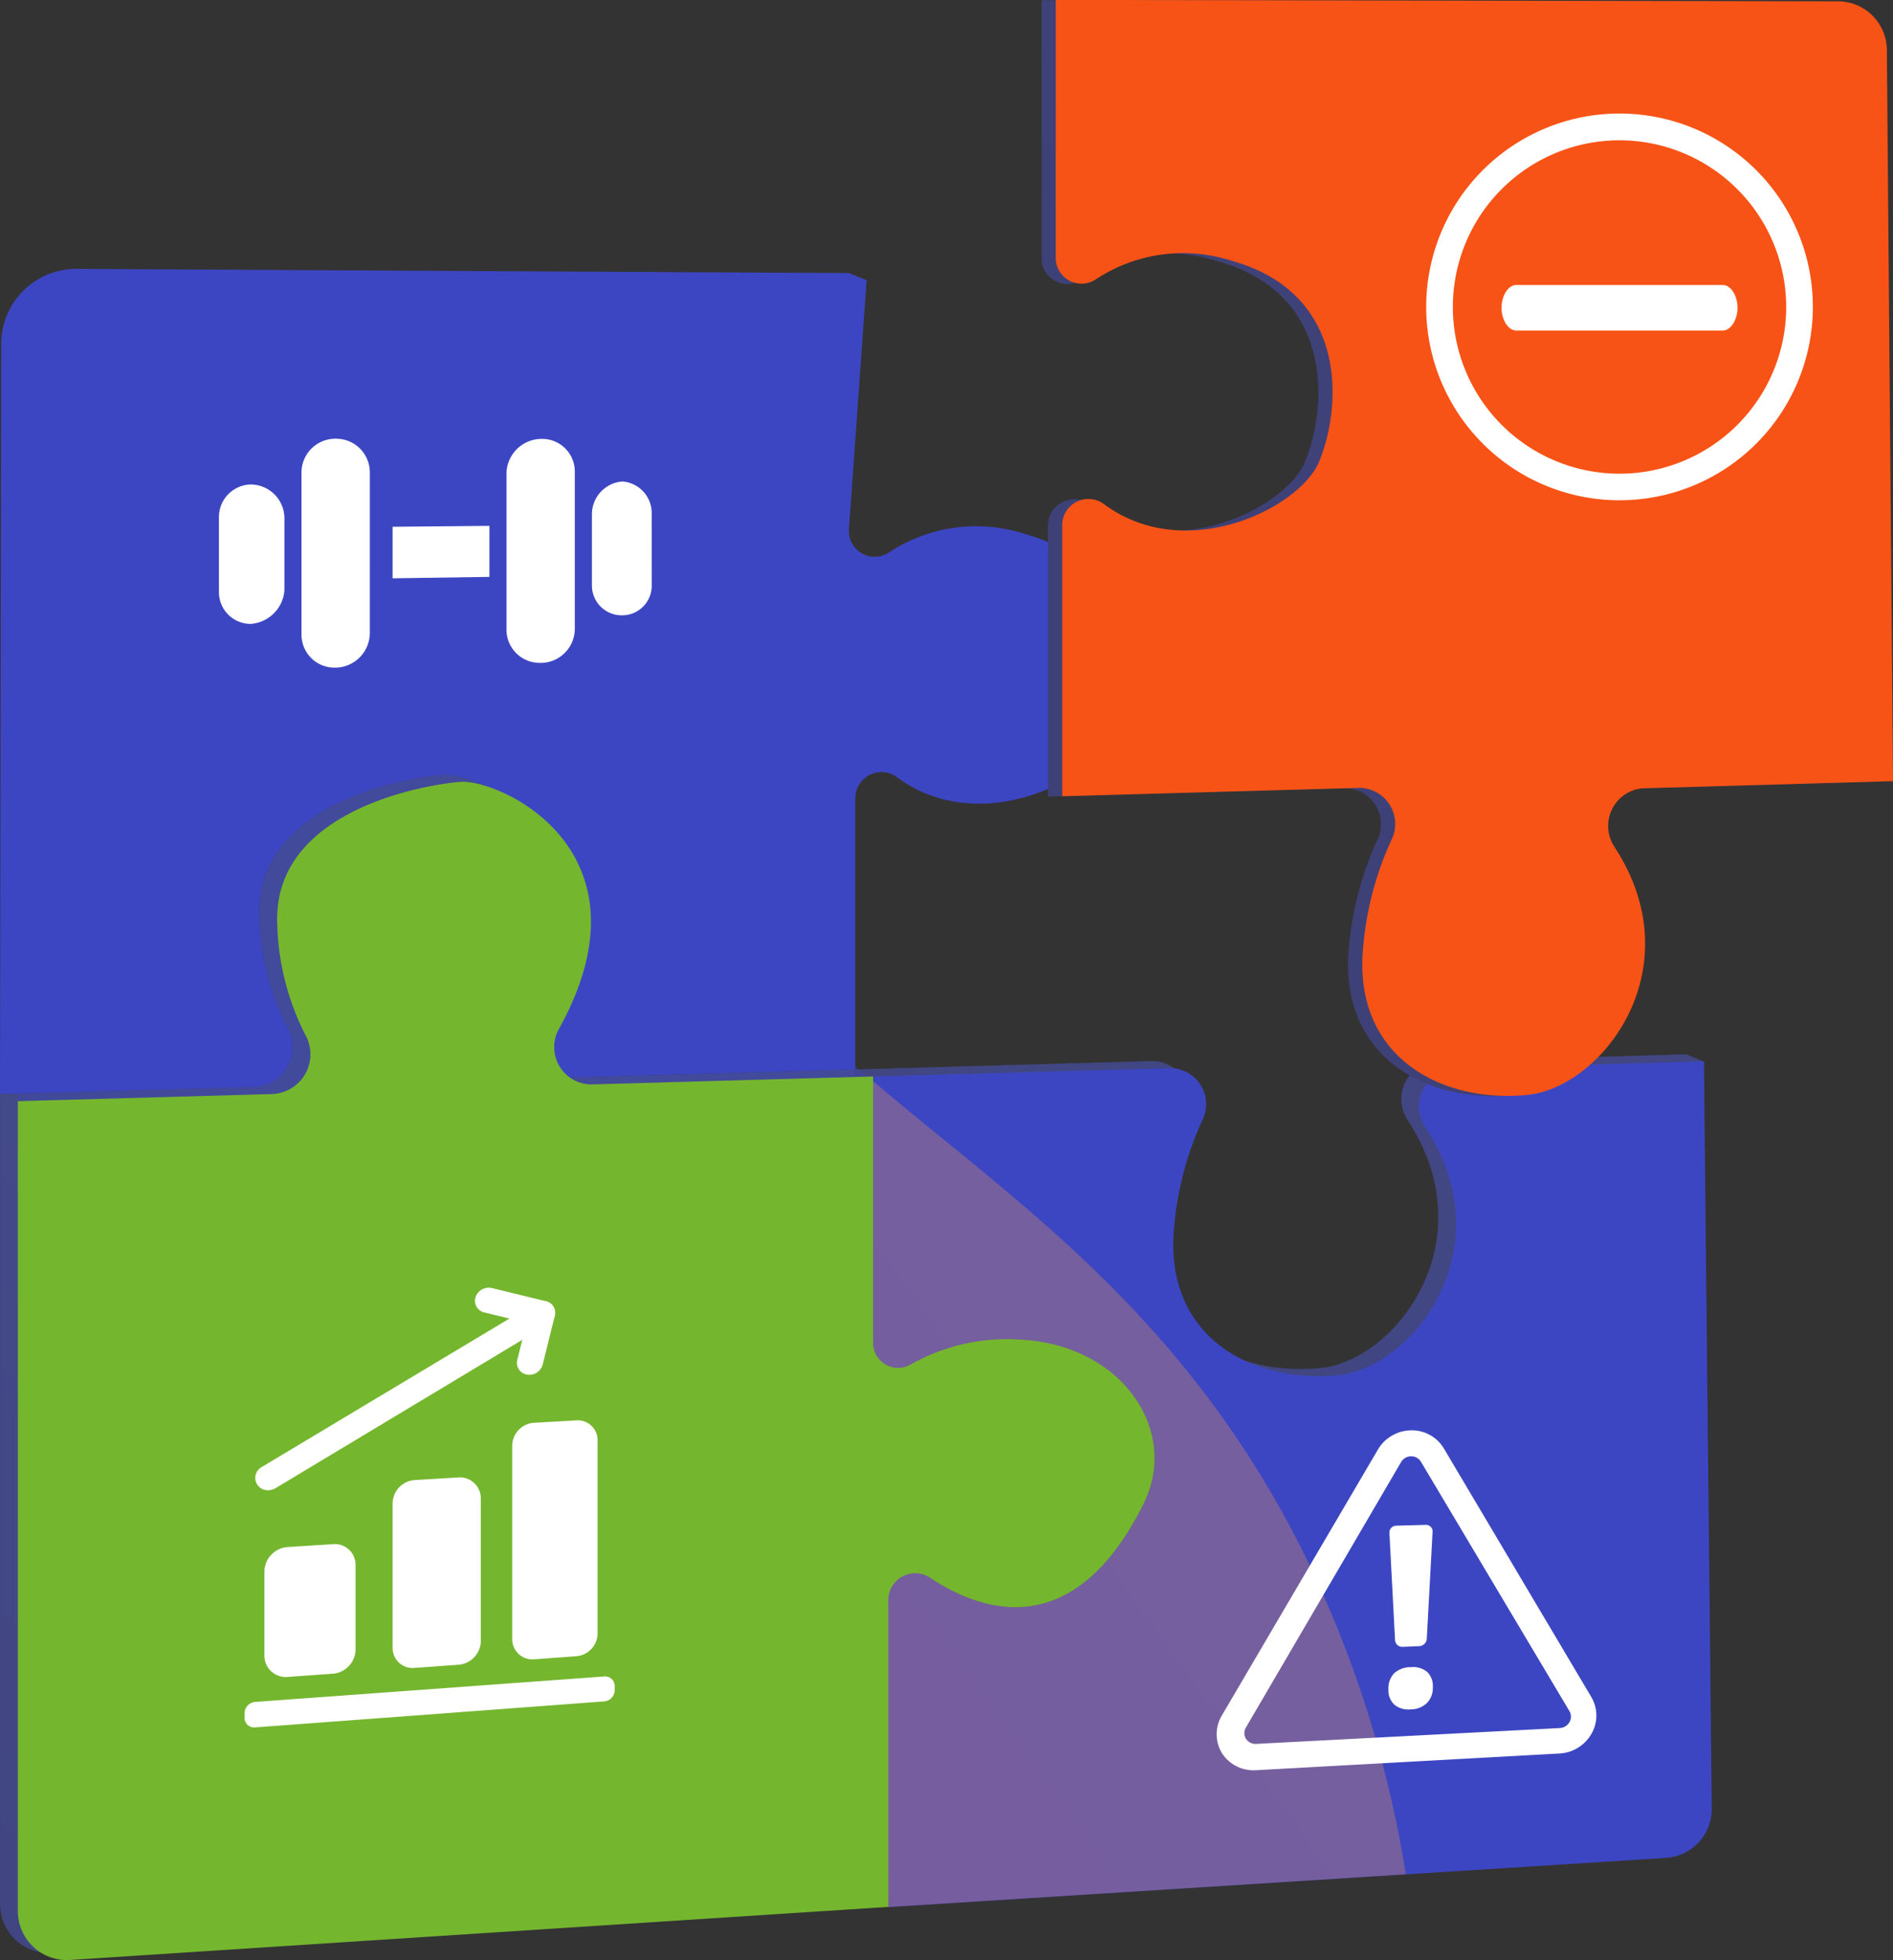 <svg xmlns="http://www.w3.org/2000/svg" xmlns:xlink="http://www.w3.org/1999/xlink" width="79.312" height="82.112" viewBox="0 0 79.312 82.112">
  <rect x="0" y="0" width="79.312" height="82.112" fill="#333333" stroke="none"/>
  <defs>
    <linearGradient id="linear-gradient" x1="2.015" y1="-2.194" x2="-1.187" y2="3.39" gradientUnits="objectBoundingBox">
      <stop offset="0" stop-color="#444b8c"/>
      <stop offset="0.996" stop-color="#3e4177"/>
    </linearGradient>
    <linearGradient id="linear-gradient-2" x1="0.523" y1="0.432" x2="-0.412" y2="1.64" xlink:href="#linear-gradient"/>
    <linearGradient id="linear-gradient-3" x1="3.051" y1="-2.38" x2="-2.107" y2="3.403" gradientUnits="objectBoundingBox">
      <stop offset="0" stop-color="#ffc444"/>
      <stop offset="0.996" stop-color="#f36f56"/>
    </linearGradient>
    <linearGradient id="linear-gradient-4" x1="1.304" y1="-0.501" x2="0.331" y2="0.536" xlink:href="#linear-gradient"/>
  </defs>
  <g id="Grupo_116043" data-name="Grupo 116043" transform="translate(-617.156 -757.624)">
    <g id="Grupo_116042" data-name="Grupo 116042" transform="translate(617.156 757.624)">
      <g id="Grupo_116019" data-name="Grupo 116019" transform="translate(0 11.264)">
        <path id="Trazado_171193" data-name="Trazado 171193" d="M1724.061,2078.845l-10.494.3a1.583,1.583,0,0,0-1.184,2.441c3.348,5.1-.51,10.083-3.624,10.4-3.615.37-7.257-1.583-6.909-6.035a13.494,13.494,0,0,1,1.188-4.625,1.512,1.512,0,0,0-1.315-2.2l-12.471.352v11.105a1.05,1.05,0,0,0,1.567.965,8.18,8.18,0,0,1,4.684-1.042c4.211.25,6.6,3.833,5.079,6.882-2.938,5.88-6.81,4.531-9,3.052a1.13,1.13,0,0,0-1.7,1.032v12.8l32.582-2.063a2.053,2.053,0,0,0,1.924-2.071l.415-30.99Z" transform="translate(-1653.415 -2045.944)" fill="url(#linear-gradient)"/>
        <path id="Trazado_171194" data-name="Trazado 171194" d="M655.322,1761.685c2.191,1.479,6.063,2.828,9-3.052,1.524-3.05-.868-6.632-5.079-6.882a8.181,8.181,0,0,0-4.684,1.042,1.05,1.05,0,0,1-1.567-.965v-11.105l-11.805.333a1.562,1.562,0,0,1-1.333-2.364c4.1-7.45-2.529-10.464-4.2-10.309-1.851.171-7.632,1.319-7.632,5.736a10.816,10.816,0,0,0,1.208,4.916,1.663,1.663,0,0,1-1.392,2.422l-10.68.3v33.931a2.053,2.053,0,0,0,2.186,2.049l34.285-2.224v-12.8A1.13,1.13,0,0,1,655.322,1761.685Z" transform="translate(-617.156 -1707.192)" fill="url(#linear-gradient-2)"/>
        <path id="Trazado_171195" data-name="Trazado 171195" d="M617.156,1129.165l10.68-.3a1.663,1.663,0,0,0,1.392-2.422,10.817,10.817,0,0,1-1.208-4.916c0-4.417,5.781-5.565,7.632-5.736,1.673-.155,8.3,2.859,4.2,10.309a1.562,1.562,0,0,0,1.333,2.364l11.805-.333v-11.306a1.1,1.1,0,0,1,1.74-.941c3.414,2.557,8.218.186,9.028-1.778.959-2.328,1.221-7.05-3.681-8.41a6.628,6.628,0,0,0-5.687.788,1.081,1.081,0,0,1-1.668-.958l.745-10.452-.745-.3-32.355-.175a3.144,3.144,0,0,0-3.161,3.138Z" transform="translate(-617.156 -1094.599)" fill="#3d46c2"/>
        <path id="Trazado_171196" data-name="Trazado 171196" d="M1746.351,2087.761l-10.494.3a1.583,1.583,0,0,0-1.184,2.441c3.348,5.1-.51,10.083-3.624,10.4-3.615.37-7.257-1.583-6.909-6.035a13.494,13.494,0,0,1,1.188-4.625,1.512,1.512,0,0,0-1.315-2.2l-12.471.352V2099.5a1.05,1.05,0,0,0,1.567.965,8.182,8.182,0,0,1,4.684-1.042c4.211.25,6.6,3.833,5.079,6.882-2.938,5.88-6.81,4.531-9,3.052a1.13,1.13,0,0,0-1.7,1.032v12.8l32.582-2.063a2.053,2.053,0,0,0,1.924-2.071Z" transform="translate(-1674.96 -2054.563)" fill="#3d46c2"/>
        <path id="Trazado_171197" data-name="Trazado 171197" d="M1790.623,2137.114l-8.87.268a8.644,8.644,0,0,1,.735,8.27,7.513,7.513,0,0,1-5.6,4.58c-.2.021-.4.035-.6.044a7.868,7.868,0,0,1-6.278-2.378,7.055,7.055,0,0,1-1.663-5.408,15.249,15.249,0,0,1,1.289-5.1l-10.762.322v8.62a9.614,9.614,0,0,1,3.718-.873c.359-.014.729-.009,1.1.013a7.362,7.362,0,0,1,6.274,3.806,5.979,5.979,0,0,1,.018,5.448c-2.078,4.165-4.676,5.155-6.5,5.25a7.336,7.336,0,0,1-3.979-1.026v10.176l29.81-1.837a1.747,1.747,0,0,0,1.64-1.765Z" transform="translate(-1720.709 -2102.266)" fill="none" opacity="0.3" style="mix-blend-mode: soft-light;isolation: isolate"/>
        <path id="Trazado_171198" data-name="Trazado 171198" d="M677.613,1770.6c2.191,1.479,6.063,2.828,9-3.052,1.524-3.05-.868-6.632-5.079-6.882a8.181,8.181,0,0,0-4.684,1.042,1.05,1.05,0,0,1-1.567-.965v-11.105l-11.805.333a1.562,1.562,0,0,1-1.333-2.364c4.1-7.45-2.529-10.464-4.2-10.309-1.851.171-7.632,1.319-7.632,5.736a10.816,10.816,0,0,0,1.208,4.916,1.663,1.663,0,0,1-1.392,2.422l-10.68.3V1784.6a2.053,2.053,0,0,0,2.186,2.049l34.285-2.224v-12.8A1.129,1.129,0,0,1,677.613,1770.6Z" transform="translate(-638.702 -1715.81)" fill="#75b62f"/>
        <path id="Trazado_171199" data-name="Trazado 171199" d="M729.1,1813.422a4.5,4.5,0,0,0-3.832-2.167c-.272-.016-.543-.018-.805-.007a6.41,6.41,0,0,0-3.008.842,2.616,2.616,0,0,1-1.206.36,2.487,2.487,0,0,1-1.863-.723,2.752,2.752,0,0,1-.81-1.984v-9.457l-10.218.305a3.013,3.013,0,0,1-2.745-1.563,3.353,3.353,0,0,1,0-3.292c1.225-2.224,1.434-4.081.621-5.523a4.883,4.883,0,0,0-3.3-2.291c-.3.031-6.08.683-6.08,4.014a9.047,9.047,0,0,0,1.019,4.133,3.409,3.409,0,0,1-.108,3.28,3.3,3.3,0,0,1-2.758,1.666l-8.981.269-.181,31.111a1.807,1.807,0,0,0,1.945,1.813l31.423-2.405v-11.153a2.917,2.917,0,0,1,2.676-2.943,2.445,2.445,0,0,1,1.5.422,5.176,5.176,0,0,0,2.971,1.023c1.415-.07,2.684-1.211,3.774-3.387A2.505,2.505,0,0,0,729.1,1813.422Z" transform="translate(-682.584 -1764.745)" fill="none" opacity="0.3" style="mix-blend-mode: soft-light;isolation: isolate"/>
        <path id="Trazado_171200" data-name="Trazado 171200" d="M639.447,1138.081l10.68-.3a1.663,1.663,0,0,0,1.392-2.422,10.816,10.816,0,0,1-1.208-4.916c0-4.417,5.781-5.565,7.632-5.736,1.673-.155,8.3,2.859,4.2,10.309a1.562,1.562,0,0,0,1.333,2.364l11.805-.333v-11.306a1.1,1.1,0,0,1,1.74-.941c3.414,2.557,8.218.186,9.028-1.778.959-2.328,1.221-7.05-3.681-8.41a6.628,6.628,0,0,0-5.687.788,1.081,1.081,0,0,1-1.668-.958v-10.75l-32.355-.176a3.144,3.144,0,0,0-3.161,3.138Z" transform="translate(-638.702 -1103.216)" fill="none"/>
        <path id="Trazado_171201" data-name="Trazado 171201" d="M684.159,1149.746a1.656,1.656,0,0,1,1.653-1.651l30.882.167v9.268a2.634,2.634,0,0,0,.764,1.872,2.572,2.572,0,0,0,1.81.759,2.532,2.532,0,0,0,1.416-.436,4.847,4.847,0,0,1,2.753-.835,6.4,6.4,0,0,1,1.7.246,3.981,3.981,0,0,1,2.724,2.044,5.7,5.7,0,0,1-.023,4.362c-.287.7-2.1,1.972-4.21,1.972a4.15,4.15,0,0,1-2.547-.819,2.531,2.531,0,0,0-1.527-.513,2.625,2.625,0,0,0-2.6,2.647v9.858l-10.348.292a.144.144,0,0,1,.006-.156c2.278-4.143,1.544-7.064.527-8.784a7.844,7.844,0,0,0-5.9-3.739c-.092,0-.182,0-.268.012-3.337.309-8.985,2.177-8.985,7.22a12.213,12.213,0,0,0,1.37,5.593.191.191,0,0,1-.011.187c-.039.066-.079.068-.1.068l-9.145.258Z" transform="translate(-681.87 -1146.307)" fill="none" opacity="0.3" style="mix-blend-mode: soft-light;isolation: isolate"/>
        <g id="Grupo_116017" data-name="Grupo 116017" transform="translate(0.745 0.297)" opacity="0.3" style="mix-blend-mode: multiply;isolation: isolate">
          <path id="Trazado_171202" data-name="Trazado 171202" d="M665.217,1121.518c-1.357-7.349.8-12.5,2.847-17.882l-25.5-.138a3.044,3.044,0,0,0-3.061,3.039l-.054,31.528,10.679-.3a1.663,1.663,0,0,0,1.392-2.422,10.816,10.816,0,0,1-1.208-4.916c0-4.417,5.781-5.565,7.632-5.736,1.673-.155,8.3,2.859,4.2,10.309a1.562,1.562,0,0,0,1.333,2.364l11.58-.327C670.407,1133.048,666.564,1128.811,665.217,1121.518Z" transform="translate(-639.447 -1103.498)" fill="#3d46c2"/>
        </g>
        <g id="Grupo_116018" data-name="Grupo 116018" transform="translate(36.582 34.028)" opacity="0.3" style="mix-blend-mode: multiply;isolation: isolate">
          <path id="Trazado_171203" data-name="Trazado 171203" d="M1711.541,2112.567v10.906a1.05,1.05,0,0,0,1.567.965,8.18,8.18,0,0,1,4.684-1.042c4.211.25,6.6,3.833,5.079,6.882-2.938,5.88-6.81,4.531-9,3.051a1.13,1.13,0,0,0-1.7,1.032v12.8l21.687-1.374a46.882,46.882,0,0,0-4.714-14.308C1724.153,2121.992,1717.273,2117.444,1711.541,2112.567Z" transform="translate(-1711.541 -2112.567)" fill="url(#linear-gradient-3)"/>
        </g>
      </g>
      <g id="Grupo_116020" data-name="Grupo 116020" transform="translate(43.639 0)">
        <path id="Trazado_171204" data-name="Trazado 171204" d="M1924.326,769.755a6.628,6.628,0,0,1,5.687-.788c4.9,1.36,4.64,6.083,3.681,8.41-.81,1.964-5.614,4.334-9.028,1.778a1.1,1.1,0,0,0-1.74.942V791.4l12.471-.352a1.512,1.512,0,0,1,1.315,2.2,13.5,13.5,0,0,0-1.188,4.625c-.348,4.453,3.294,6.4,6.909,6.035,3.114-.318,6.971-5.3,3.624-10.4a1.583,1.583,0,0,1,1.184-2.441l10.494-.3-.257-30.631a2.053,2.053,0,0,0-2.05-2.036l-32.771-.058V768.8A1.081,1.081,0,0,0,1924.326,769.755Z" transform="translate(-1922.658 -758.033)" fill="url(#linear-gradient-4)"/>
        <path id="Trazado_171205" data-name="Trazado 171205" d="M1942.159,769.332a6.628,6.628,0,0,1,5.687-.788c4.9,1.36,4.64,6.082,3.681,8.41-.81,1.964-5.614,4.334-9.028,1.778a1.1,1.1,0,0,0-1.74.941v11.306l12.471-.352a1.512,1.512,0,0,1,1.315,2.2,13.5,13.5,0,0,0-1.188,4.625c-.348,4.453,3.294,6.4,6.909,6.035,3.114-.318,6.971-5.3,3.624-10.4a1.583,1.583,0,0,1,1.184-2.441l10.494-.3-.257-30.631a2.053,2.053,0,0,0-2.05-2.036l-32.771-.058v10.75A1.081,1.081,0,0,0,1942.159,769.332Z" transform="translate(-1939.895 -757.624)" fill="#f85316"/>
      </g>
      <g id="Grupo_116029" data-name="Grupo 116029" transform="translate(10.245 53.942)">
        <g id="Grupo_116025" data-name="Grupo 116025" transform="translate(0 5.556)">
          <g id="Grupo_116021" data-name="Grupo 116021" transform="translate(0.835 5.182)">
            <path id="Trazado_171207" data-name="Trazado 171207" d="M949.636,2698.14l1.839-.131a1.035,1.035,0,0,0,.976-.979v-3.6a.866.866,0,0,0-.961-.848l-1.857.117a1.048,1.048,0,0,0-1,.977v3.623A.894.894,0,0,0,949.636,2698.14Z" transform="translate(-948.634 -2692.576)" fill="#fff"/>
          </g>
          <g id="Grupo_116022" data-name="Grupo 116022" transform="translate(6.203 2.391)">
            <path id="Trazado_171208" data-name="Trazado 171208" d="M1110.156,2617.076l1.808-.129a1.019,1.019,0,0,0,.958-.97v-6.032a.881.881,0,0,0-.97-.845l-1.785.108a.991.991,0,0,0-.942.965v6.065A.836.836,0,0,0,1110.156,2617.076Z" transform="translate(-1109.224 -2609.098)" fill="#fff"/>
          </g>
          <g id="Grupo_116023" data-name="Grupo 116023" transform="translate(11.213)">
            <path id="Trazado_171209" data-name="Trazado 171209" d="M1260.047,2547.571l1.739-.127a.968.968,0,0,0,.9-.962v-8.075a.829.829,0,0,0-.9-.843l-1.753.1a.971.971,0,0,0-.923.953v8.122A.845.845,0,0,0,1260.047,2547.571Z" transform="translate(-1259.107 -2537.562)" fill="#fff"/>
          </g>
          <g id="Grupo_116024" data-name="Grupo 116024" transform="translate(0 10.729)">
            <path id="Trazado_171210" data-name="Trazado 171210" d="M938.715,2858.536l-14.6,1.064a.486.486,0,0,0-.46.448v.237a.4.4,0,0,0,.448.383l14.611-1.088a.479.479,0,0,0,.449-.437v-.232A.4.4,0,0,0,938.715,2858.536Z" transform="translate(-923.654 -2858.535)" fill="#fff"/>
          </g>
        </g>
        <g id="Grupo_116028" data-name="Grupo 116028" transform="translate(0.454)">
          <g id="Grupo_116026" data-name="Grupo 116026" transform="translate(0 0.552)">
            <path id="Trazado_171211" data-name="Trazado 171211" d="M937.792,2395.773a.518.518,0,0,1-.284-.979l11.456-6.866a.547.547,0,0,1,.749.156.528.528,0,0,1-.2.726l-11.437,6.875A.621.621,0,0,1,937.792,2395.773Z" transform="translate(-937.224 -2387.844)" fill="#fff"/>
          </g>
          <g id="Grupo_116027" data-name="Grupo 116027" transform="translate(9.2)">
            <path id="Trazado_171212" data-name="Trazado 171212" d="M1214.751,2374.989a.574.574,0,0,1-.129-.008.5.5,0,0,1-.406-.612l.388-1.562-1.77-.429a.5.5,0,0,1-.367-.639.586.586,0,0,1,.69-.382l2.261.551a.5.5,0,0,1,.372.605l-.507,2.044A.583.583,0,0,1,1214.751,2374.989Z" transform="translate(-1212.443 -2371.342)" fill="#fff"/>
          </g>
        </g>
      </g>
      <g id="Grupo_116032" data-name="Grupo 116032" transform="translate(59.758 4.765)">
        <g id="Grupo_116030" data-name="Grupo 116030">
          <path id="Trazado_171213" data-name="Trazado 171213" d="M2412.96,916.36a8.1,8.1,0,1,1,8.1-8.1A8.1,8.1,0,0,1,2412.96,916.36Zm0-15.079a6.983,6.983,0,1,0,6.983,6.983A6.991,6.991,0,0,0,2412.96,901.281Z" transform="translate(-2404.864 -900.169)" fill="#fff"/>
        </g>
        <g id="Grupo_116031" data-name="Grupo 116031" transform="translate(3.152 7.173)">
          <path id="Trazado_171214" data-name="Trazado 171214" d="M2509.04,1115.709c0,.5-.277.954-.618.954h-8.652c-.341,0-.618-.451-.618-.954h0c0-.5.277-.954.618-.954h8.652c.341,0,.618.451.618.954Z" transform="translate(-2499.152 -1114.755)" fill="#fff"/>
        </g>
      </g>
      <g id="Grupo_116037" data-name="Grupo 116037" transform="translate(50.975 59.916)">
        <g id="Grupo_116033" data-name="Grupo 116033">
          <path id="Trazado_171215" data-name="Trazado 171215" d="M2156.482,2563.6l-12.725.7a1.572,1.572,0,0,1-1.431-.713,1.528,1.528,0,0,1,0-1.586l6.537-11.138a1.645,1.645,0,0,1,1.384-.8,1.562,1.562,0,0,1,1.372.753l6.191,10.435a1.522,1.522,0,0,1,0,1.519A1.642,1.642,0,0,1,2156.482,2563.6Zm-6.237-12.449a.493.493,0,0,0-.414.242l-6.5,11.116a.458.458,0,0,0,0,.474.472.472,0,0,0,.428.215l12.727-.664a.493.493,0,0,0,.4-.249.455.455,0,0,0,0-.457l-6.225-10.452A.468.468,0,0,0,2150.246,2551.152Z" transform="translate(-2142.104 -2550.063)" fill="#fff"/>
        </g>
        <g id="Grupo_116036" data-name="Grupo 116036" transform="translate(7.199 3.962)">
          <g id="Grupo_116034" data-name="Grupo 116034" transform="translate(0 5.959)">
            <path id="Trazado_171216" data-name="Trazado 171216" d="M2359.082,2847.045a.919.919,0,0,0-.682-.2,1.028,1.028,0,0,0-.7.255.9.9,0,0,0-.241.672.815.815,0,0,0,.245.641.93.93,0,0,0,.692.2.98.98,0,0,0,.679-.269.9.9,0,0,0,.244-.656A.82.82,0,0,0,2359.082,2847.045Z" transform="translate(-2357.461 -2846.845)" fill="#fff"/>
          </g>
          <g id="Grupo_116035" data-name="Grupo 116035" transform="translate(0.044)">
            <path id="Trazado_171217" data-name="Trazado 171217" d="M2359.312,2673.69l.719-.03a.33.33,0,0,0,.3-.308l.243-4.488a.263.263,0,0,0-.083-.207.29.29,0,0,0-.22-.076l-1.2.033a.3.3,0,0,0-.222.085.286.286,0,0,0-.084.217l.236,4.494A.3.3,0,0,0,2359.312,2673.69Z" transform="translate(-2358.77 -2668.582)" fill="#fff"/>
          </g>
        </g>
      </g>
      <g id="Grupo_116041" data-name="Grupo 116041" transform="translate(9.172 18.38)">
        <g id="Grupo_116040" data-name="Grupo 116040">
          <g id="Grupo_116038" data-name="Grupo 116038">
            <path id="Trazado_171218" data-name="Trazado 171218" d="M997.89,1315.583a1.458,1.458,0,0,1-1.406,1.466l-.047,0a1.381,1.381,0,0,1-1.409-1.409v-6.734a1.418,1.418,0,0,1,1.4-1.446h.063a1.411,1.411,0,0,1,1.4,1.436Z" transform="translate(-991.568 -1307.462)" fill="#fff"/>
            <path id="Trazado_171219" data-name="Trazado 171219" d="M894.28,1369.017a1.527,1.527,0,0,1-1.407,1.39h-.005a1.329,1.329,0,0,1-1.331-1.347v-3.1a1.364,1.364,0,0,1,1.326-1.393h.01a1.42,1.42,0,0,1,1.407,1.371Z" transform="translate(-891.536 -1362.652)" fill="#fff"/>
          </g>
          <g id="Grupo_116039" data-name="Grupo 116039" transform="translate(12.048)">
            <path id="Trazado_171220" data-name="Trazado 171220" d="M1254.833,1308.867a1.368,1.368,0,0,0-1.34-1.4h-.06a1.477,1.477,0,0,0-1.463,1.415v6.589a1.392,1.392,0,0,0,1.414,1.379h.077a1.433,1.433,0,0,0,1.372-1.434Z" transform="translate(-1251.97 -1307.462)" fill="#fff"/>
            <path id="Trazado_171221" data-name="Trazado 171221" d="M1361.534,1362.357a1.325,1.325,0,0,0-1.234-1.365h.012a1.379,1.379,0,0,0-1.282,1.385v2.985a1.246,1.246,0,0,0,1.282,1.236h-.006a1.238,1.238,0,0,0,1.229-1.275Z" transform="translate(-1355.45 -1359.203)" fill="#fff"/>
          </g>
        </g>
        <path id="Trazado_171222" data-name="Trazado 171222" d="M1113.28,1418.8l-4.056.06v-2.16l4.056-.038Z" transform="translate(-1101.947 -1413.014)" fill="#fff"/>
      </g>
    </g>
  </g>
</svg>
